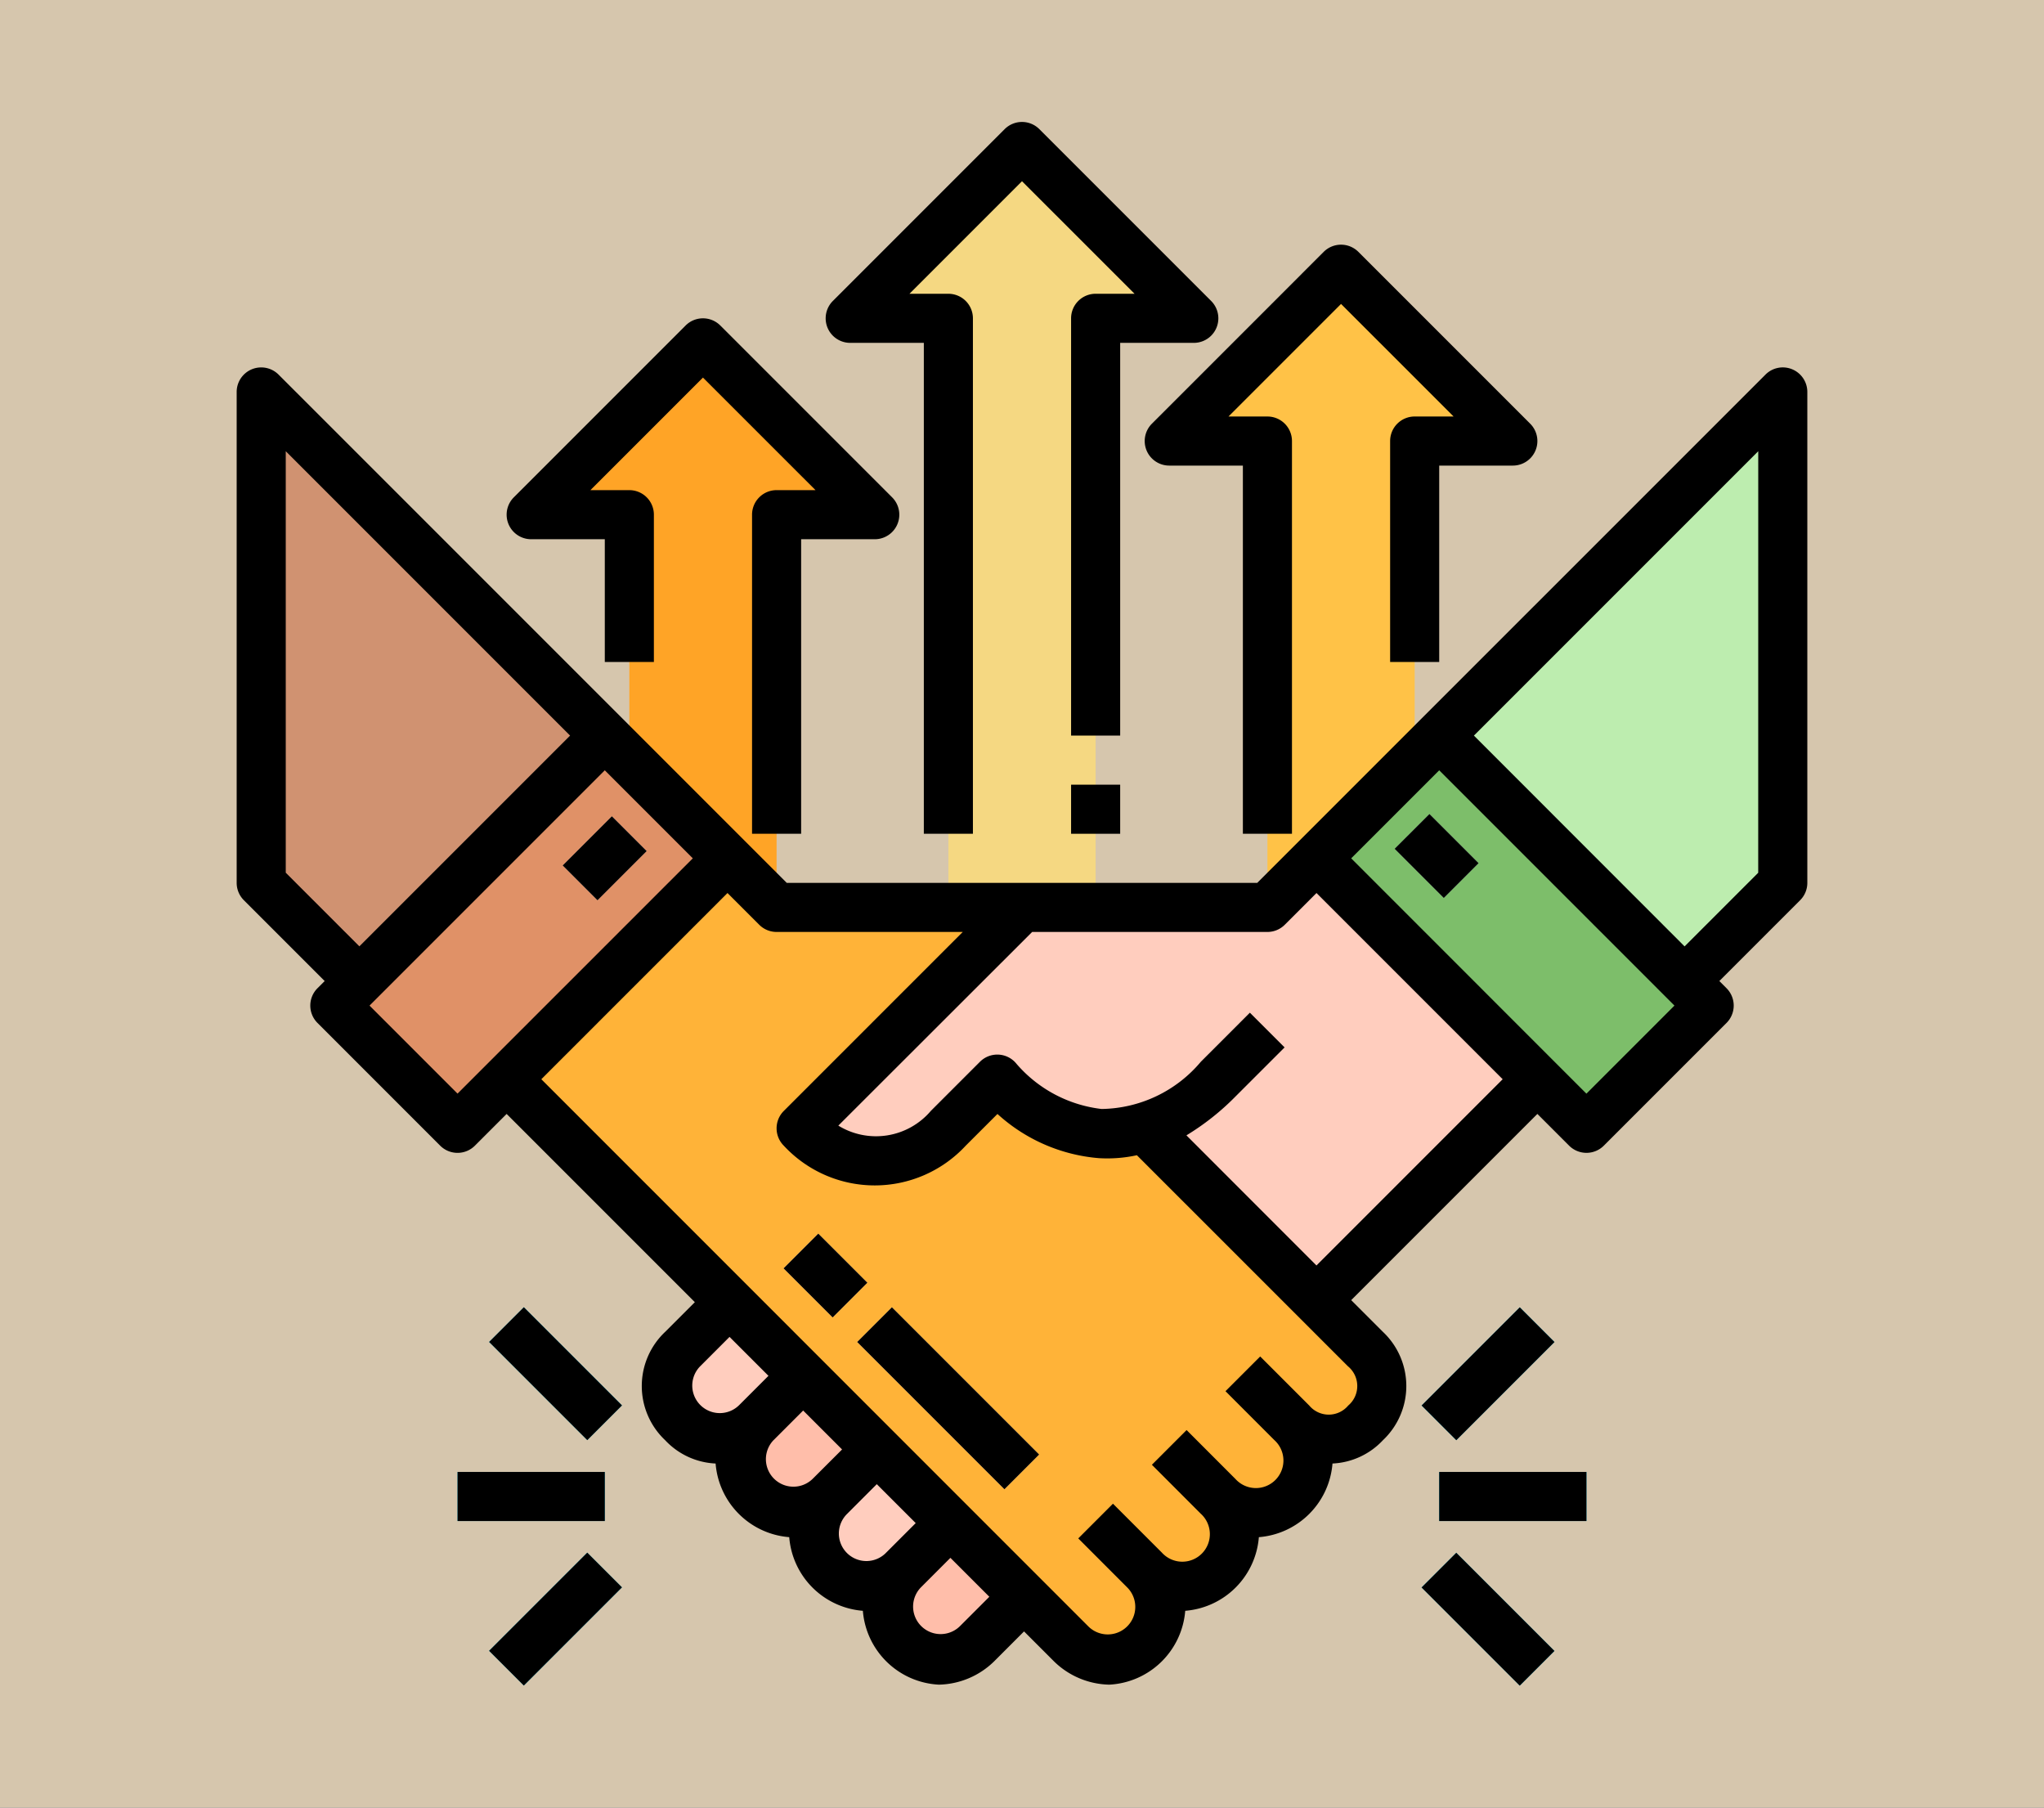 <svg xmlns="http://www.w3.org/2000/svg" width="190" height="168" viewBox="0 0 190 168">
  <rect x="0" y="0" width="190" height="168" fill="#333333" stroke="none"/>
  <g id="Grupo_948014" data-name="Grupo 948014" transform="translate(-390 -3511)">
    <rect id="Rectángulo_336226" data-name="Rectángulo 336226" width="190" height="168" transform="translate(390 3511)" fill="#ffebcb" opacity="0.8"/>
    <g id="_26-Partner" data-name="26-Partner" transform="translate(412 3522.335)">
      <path id="Trazado_655934" data-name="Trazado 655934" d="M34.125,78.563V16.969H25L40.969,1,56.938,16.969H47.813V78.563" transform="translate(32.031 1.281)" fill="#f5d882"/>
      <path id="Trazado_655935" data-name="Trazado 655935" d="M47.125,72.156V21.969H38L53.969,6,69.938,21.969H60.813V72.156" transform="translate(48.688 7.687)" fill="#ffc247"/>
      <path id="Trazado_655936" data-name="Trazado 655936" d="M21.125,68.313V24.969H12L27.969,9,43.938,24.969H34.813V68.313" transform="translate(15.375 11.531)" fill="#ffa426"/>
      <path id="Trazado_655937" data-name="Trazado 655937" d="M32.938,42.938,10.125,65.75,1,56.625V11Z" transform="translate(1.281 14.093)" fill="#d09271"/>
      <path id="Trazado_655938" data-name="Trazado 655938" d="M80.938,11V56.625L71.813,65.75,49,42.938Z" transform="translate(62.781 14.093)" fill="#bdedaf"/>
      <path id="Trazado_655939" data-name="Trazado 655939" d="M40.5,36.406,19.969,56.938,15.406,61.5,4,50.094l2.281-2.281L29.094,25Z" transform="translate(5.125 32.031)" fill="#e09167"/>
      <path id="Trazado_655940" data-name="Trazado 655940" d="M80.5,50.094,69.094,61.5l-4.562-4.562L44,36.406,55.406,25,78.219,47.813Z" transform="translate(56.375 32.031)" fill="#7dbe6a"/>
      <path id="Trazado_655941" data-name="Trazado 655941" d="M52.268,91.8l-6.844-6.844L38.58,78.112l-6.867-6.867L11,50.531,31.531,30l4.563,4.563H58.906L38.375,55.094s6.844,6.844,13.688,0l4.563-4.562s5.68,7.095,13.665,4.494l.023.068L86.281,71.063l4.563,4.563a4.74,4.74,0,0,1,0,6.844,4.681,4.681,0,0,1-6.775.068,4.841,4.841,0,0,1-6.844,6.844,4.841,4.841,0,0,1-6.844,6.844A4.681,4.681,0,0,1,70.312,103a4.74,4.74,0,0,1-6.844,0l-4.38-4.38Z" transform="translate(14.094 38.437)" fill="#ffb338"/>
      <path id="Trazado_655942" data-name="Trazado 655942" d="M29.337,54.09l6.844,6.844L31.8,65.291l-.068.068a4.841,4.841,0,0,1-6.844-6.844l.068-.068Z" transform="translate(30.181 69.303)" fill="#ffcdbe"/>
      <path id="Trazado_655943" data-name="Trazado 655943" d="M27.942,61.447l4.38-4.357,6.821,6.821-4.357,4.38a4.841,4.841,0,0,1-6.912-6.775Z" transform="translate(34.04 73.146)" fill="#ffbeaa"/>
      <path id="Trazado_655944" data-name="Trazado 655944" d="M26.337,51.09l6.844,6.844L28.8,62.291l-.068.068a4.841,4.841,0,0,1-6.844-6.844l.068-.068Z" transform="translate(26.337 65.459)" fill="#ffbeaa"/>
      <path id="Trazado_655945" data-name="Trazado 655945" d="M25.765,59.372A4.686,4.686,0,0,1,18.99,59.3a4.74,4.74,0,0,1,0-6.844l4.357-4.38,6.867,6.867L25.834,59.3Z" transform="translate(22.46 61.602)" fill="#ffcdbe"/>
      <path id="Trazado_655946" data-name="Trazado 655946" d="M54.915,55.025c-7.984,2.6-13.665-4.494-13.665-4.494l-4.562,4.563c-6.844,6.844-13.688,0-13.688,0L43.531,34.563H66.344L70.906,30,91.438,50.531,70.906,71.063,54.937,55.094Z" transform="translate(29.469 38.437)" fill="#ffcdbe"/>
      <g id="Grupo_948011" data-name="Grupo 948011" transform="translate(20.531 110.16)">
        <path id="Trazado_655947" data-name="Trazado 655947" d="M49,55H62.687v4.563H49Z" transform="translate(42.25 -39.692)" fill="#19cffc"/>
        <path id="Trazado_655948" data-name="Trazado 655948" d="M0,0H12.905V4.563H0Z" transform="translate(89.613 9.131) rotate(-45)" fill="#19cffc"/>
        <path id="Trazado_655949" data-name="Trazado 655949" d="M0,0H4.563V12.905H0Z" transform="translate(89.611 26.045) rotate(-45)" fill="#19cffc"/>
        <path id="Trazado_655950" data-name="Trazado 655950" d="M9,55H22.688v4.563H9Z" transform="translate(-9 -39.692)" fill="#19cffc"/>
        <path id="Trazado_655951" data-name="Trazado 655951" d="M0,0H12.905V4.563H0Z" transform="translate(2.933 31.932) rotate(-45)" fill="#19cffc"/>
        <path id="Trazado_655952" data-name="Trazado 655952" d="M0,0H4.563V12.905H0Z" transform="translate(2.935 3.226) rotate(-45)" fill="#19cffc"/>
      </g>
      <path id="Trazado_655953" data-name="Trazado 655953" d="M0,0H6.451V4.563H0Z" transform="translate(30.314 69.1) rotate(-45)" fill="#7e8596"/>
      <path id="Trazado_655954" data-name="Trazado 655954" d="M0,0H4.563V6.451H0Z" transform="translate(107.648 67.553) rotate(-45)" fill="#7e8596"/>
      <path id="Trazado_655955" data-name="Trazado 655955" d="M0,0H4.563V19.356H0Z" transform="translate(57.68 113.39) rotate(-45)" fill="#ffdecf"/>
      <path id="Trazado_655956" data-name="Trazado 655956" d="M0,0H4.563V6.451H0Z" transform="translate(50.838 106.546) rotate(-45)" fill="#ffdecf"/>
      <path id="Trazado_655957" data-name="Trazado 655957" d="M144.592,10.175a2.268,2.268,0,0,0-2.487.5L110.168,42.607,98.762,54.014l-3.894,3.894H51.132l-3.894-3.894L35.832,42.607,3.894,10.67A2.281,2.281,0,0,0,0,12.283V57.908A2.281,2.281,0,0,0,.668,59.52l7.512,7.512-.668.668a2.281,2.281,0,0,0,0,3.226L18.918,82.333a2.281,2.281,0,0,0,3.226,0l2.95-2.95L42.589,96.878l-2.76,2.76a6.921,6.921,0,0,0,0,10.069,6.844,6.844,0,0,0,4.69,2.167,7.455,7.455,0,0,0,6.844,6.844,7.455,7.455,0,0,0,6.844,6.844,7.469,7.469,0,0,0,7.06,6.864,7.562,7.562,0,0,0,5.165-2.188l2.758-2.76,2.76,2.76a7.558,7.558,0,0,0,5.165,2.188,7.469,7.469,0,0,0,7.058-6.864,7.455,7.455,0,0,0,6.844-6.844,7.455,7.455,0,0,0,6.844-6.844,6.844,6.844,0,0,0,4.69-2.167,6.919,6.919,0,0,0,0-10.069l-2.95-2.95,17.306-17.306,2.95,2.95a2.281,2.281,0,0,0,3.226,0l11.406-11.406a2.281,2.281,0,0,0,0-3.226l-.668-.668,7.512-7.512A2.281,2.281,0,0,0,146,57.908V12.283a2.281,2.281,0,0,0-1.408-2.108ZM4.563,56.963V17.79L30.993,44.22,11.406,63.807ZM20.531,77.495l-8.181-8.181L34.219,47.446,42.4,55.627,23.481,74.545Zm22.525,25.37,2.758-2.76,3.618,3.618-2.738,2.738a2.558,2.558,0,0,1-3.634-3.6Zm6.844,6.844,2.758-2.76,3.618,3.618L53.539,113.3a2.558,2.558,0,0,1-3.634-3.6Zm6.844,6.844,2.758-2.76,3.618,3.618-2.738,2.738a2.558,2.558,0,1,1-3.634-3.6ZM67.222,127a2.558,2.558,0,0,1-3.634-3.6l2.758-2.76,3.618,3.618Zm36.1-20.513a2.363,2.363,0,0,1-3.618,0l-4.562-4.562-3.226,3.226,4.544,4.547a2.56,2.56,0,1,1-3.616,3.616L88.3,108.764l-3.226,3.226,4.542,4.547A2.56,2.56,0,1,1,86,120.152l-4.544-4.544-3.226,3.226,4.542,4.547a2.558,2.558,0,0,1-3.6,3.636L28.319,76.158,45.625,58.852l2.95,2.95a2.281,2.281,0,0,0,1.613.668H67.493L50.856,79.107a2.281,2.281,0,0,0,0,3.226,11.527,11.527,0,0,0,16.913,0l2.95-2.947a15.919,15.919,0,0,0,9.41,4.106,12.905,12.905,0,0,0,3.55-.271L103.3,102.839a2.375,2.375,0,0,1,.027,3.643Zm-2.95-13.019L88.284,81.373a23.341,23.341,0,0,0,4.563-3.613L97.409,73.2l-3.226-3.226-4.562,4.563A12.271,12.271,0,0,1,80.4,78.923a12.319,12.319,0,0,1-7.914-4.2,2.281,2.281,0,0,0-3.395-.187L64.527,79.1a6.691,6.691,0,0,1-8.6,1.369L73.944,62.47H95.813a2.281,2.281,0,0,0,1.612-.668l2.95-2.95,17.306,17.306Zm25.094-15.969-2.95-2.95L103.6,55.627l8.181-8.181,21.868,21.868Zm15.969-20.531-6.844,6.844L115.007,44.22,141.438,17.79Z" transform="translate(0 12.811)"/>
      <path id="Trazado_655958" data-name="Trazado 655958" d="M49,55H62.687v4.563H49Z" transform="translate(62.781 70.468)"/>
      <path id="Trazado_655959" data-name="Trazado 655959" d="M0,0H12.905V4.563H0Z" transform="translate(110.145 119.292) rotate(-45)"/>
      <path id="Trazado_655960" data-name="Trazado 655960" d="M0,0H4.563V12.905H0Z" transform="translate(110.142 136.205) rotate(-45)"/>
      <path id="Trazado_655961" data-name="Trazado 655961" d="M9,55H22.688v4.563H9Z" transform="translate(11.531 70.468)"/>
      <path id="Trazado_655962" data-name="Trazado 655962" d="M0,0H12.905V4.563H0Z" transform="translate(23.464 142.093) rotate(-45)"/>
      <path id="Trazado_655963" data-name="Trazado 655963" d="M0,0H4.563V12.905H0Z" transform="translate(23.466 113.386) rotate(-45)"/>
      <path id="Trazado_655964" data-name="Trazado 655964" d="M0,0H6.451V4.563H0Z" transform="translate(30.314 69.1) rotate(-45)"/>
      <path id="Trazado_655965" data-name="Trazado 655965" d="M0,0H4.563V6.451H0Z" transform="translate(107.646 67.553) rotate(-45)"/>
      <path id="Trazado_655966" data-name="Trazado 655966" d="M0,0H4.563V19.356H0Z" transform="translate(57.68 113.39) rotate(-45)"/>
      <path id="Trazado_655967" data-name="Trazado 655967" d="M0,0H4.563V6.451H0Z" transform="translate(50.838 106.546) rotate(-45)"/>
      <path id="Trazado_655968" data-name="Trazado 655968" d="M26.281,20.531h6.844V66.156h4.563V18.25a2.281,2.281,0,0,0-2.281-2.281H31.788L42.25,5.507,52.712,15.968H49.094a2.281,2.281,0,0,0-2.281,2.281V57.031h4.563v-36.5h6.844a2.281,2.281,0,0,0,1.613-3.894L43.863.668a2.281,2.281,0,0,0-3.226,0L24.668,16.637a2.281,2.281,0,0,0,1.613,3.894Z" transform="translate(30.75 0)"/>
      <path id="Trazado_655969" data-name="Trazado 655969" d="M37.174,24.123a2.281,2.281,0,0,0,2.108,1.408h6.844V59.75h4.563V23.25a2.281,2.281,0,0,0-2.281-2.281H44.788L55.25,10.507,65.712,20.968H62.094a2.281,2.281,0,0,0-2.281,2.281V43.781h4.563V25.531h6.844a2.281,2.281,0,0,0,1.613-3.894L56.863,5.668a2.281,2.281,0,0,0-3.226,0L37.669,21.637A2.281,2.281,0,0,0,37.174,24.123Z" transform="translate(47.406 6.406)"/>
      <path id="Trazado_655970" data-name="Trazado 655970" d="M13.281,28.531h6.844V39.937h4.563V26.25a2.281,2.281,0,0,0-2.281-2.281H18.788L29.25,13.507,39.712,23.968H36.094a2.281,2.281,0,0,0-2.281,2.281V55.906h4.563V28.531h6.844a2.281,2.281,0,0,0,1.613-3.894L30.863,8.668a2.281,2.281,0,0,0-3.226,0L11.668,24.637a2.281,2.281,0,0,0,1.613,3.894Z" transform="translate(14.094 10.25)"/>
      <path id="Trazado_655971" data-name="Trazado 655971" d="M34,27h4.563v4.563H34Z" transform="translate(43.563 34.593)"/>
    </g>
  </g>
</svg>
